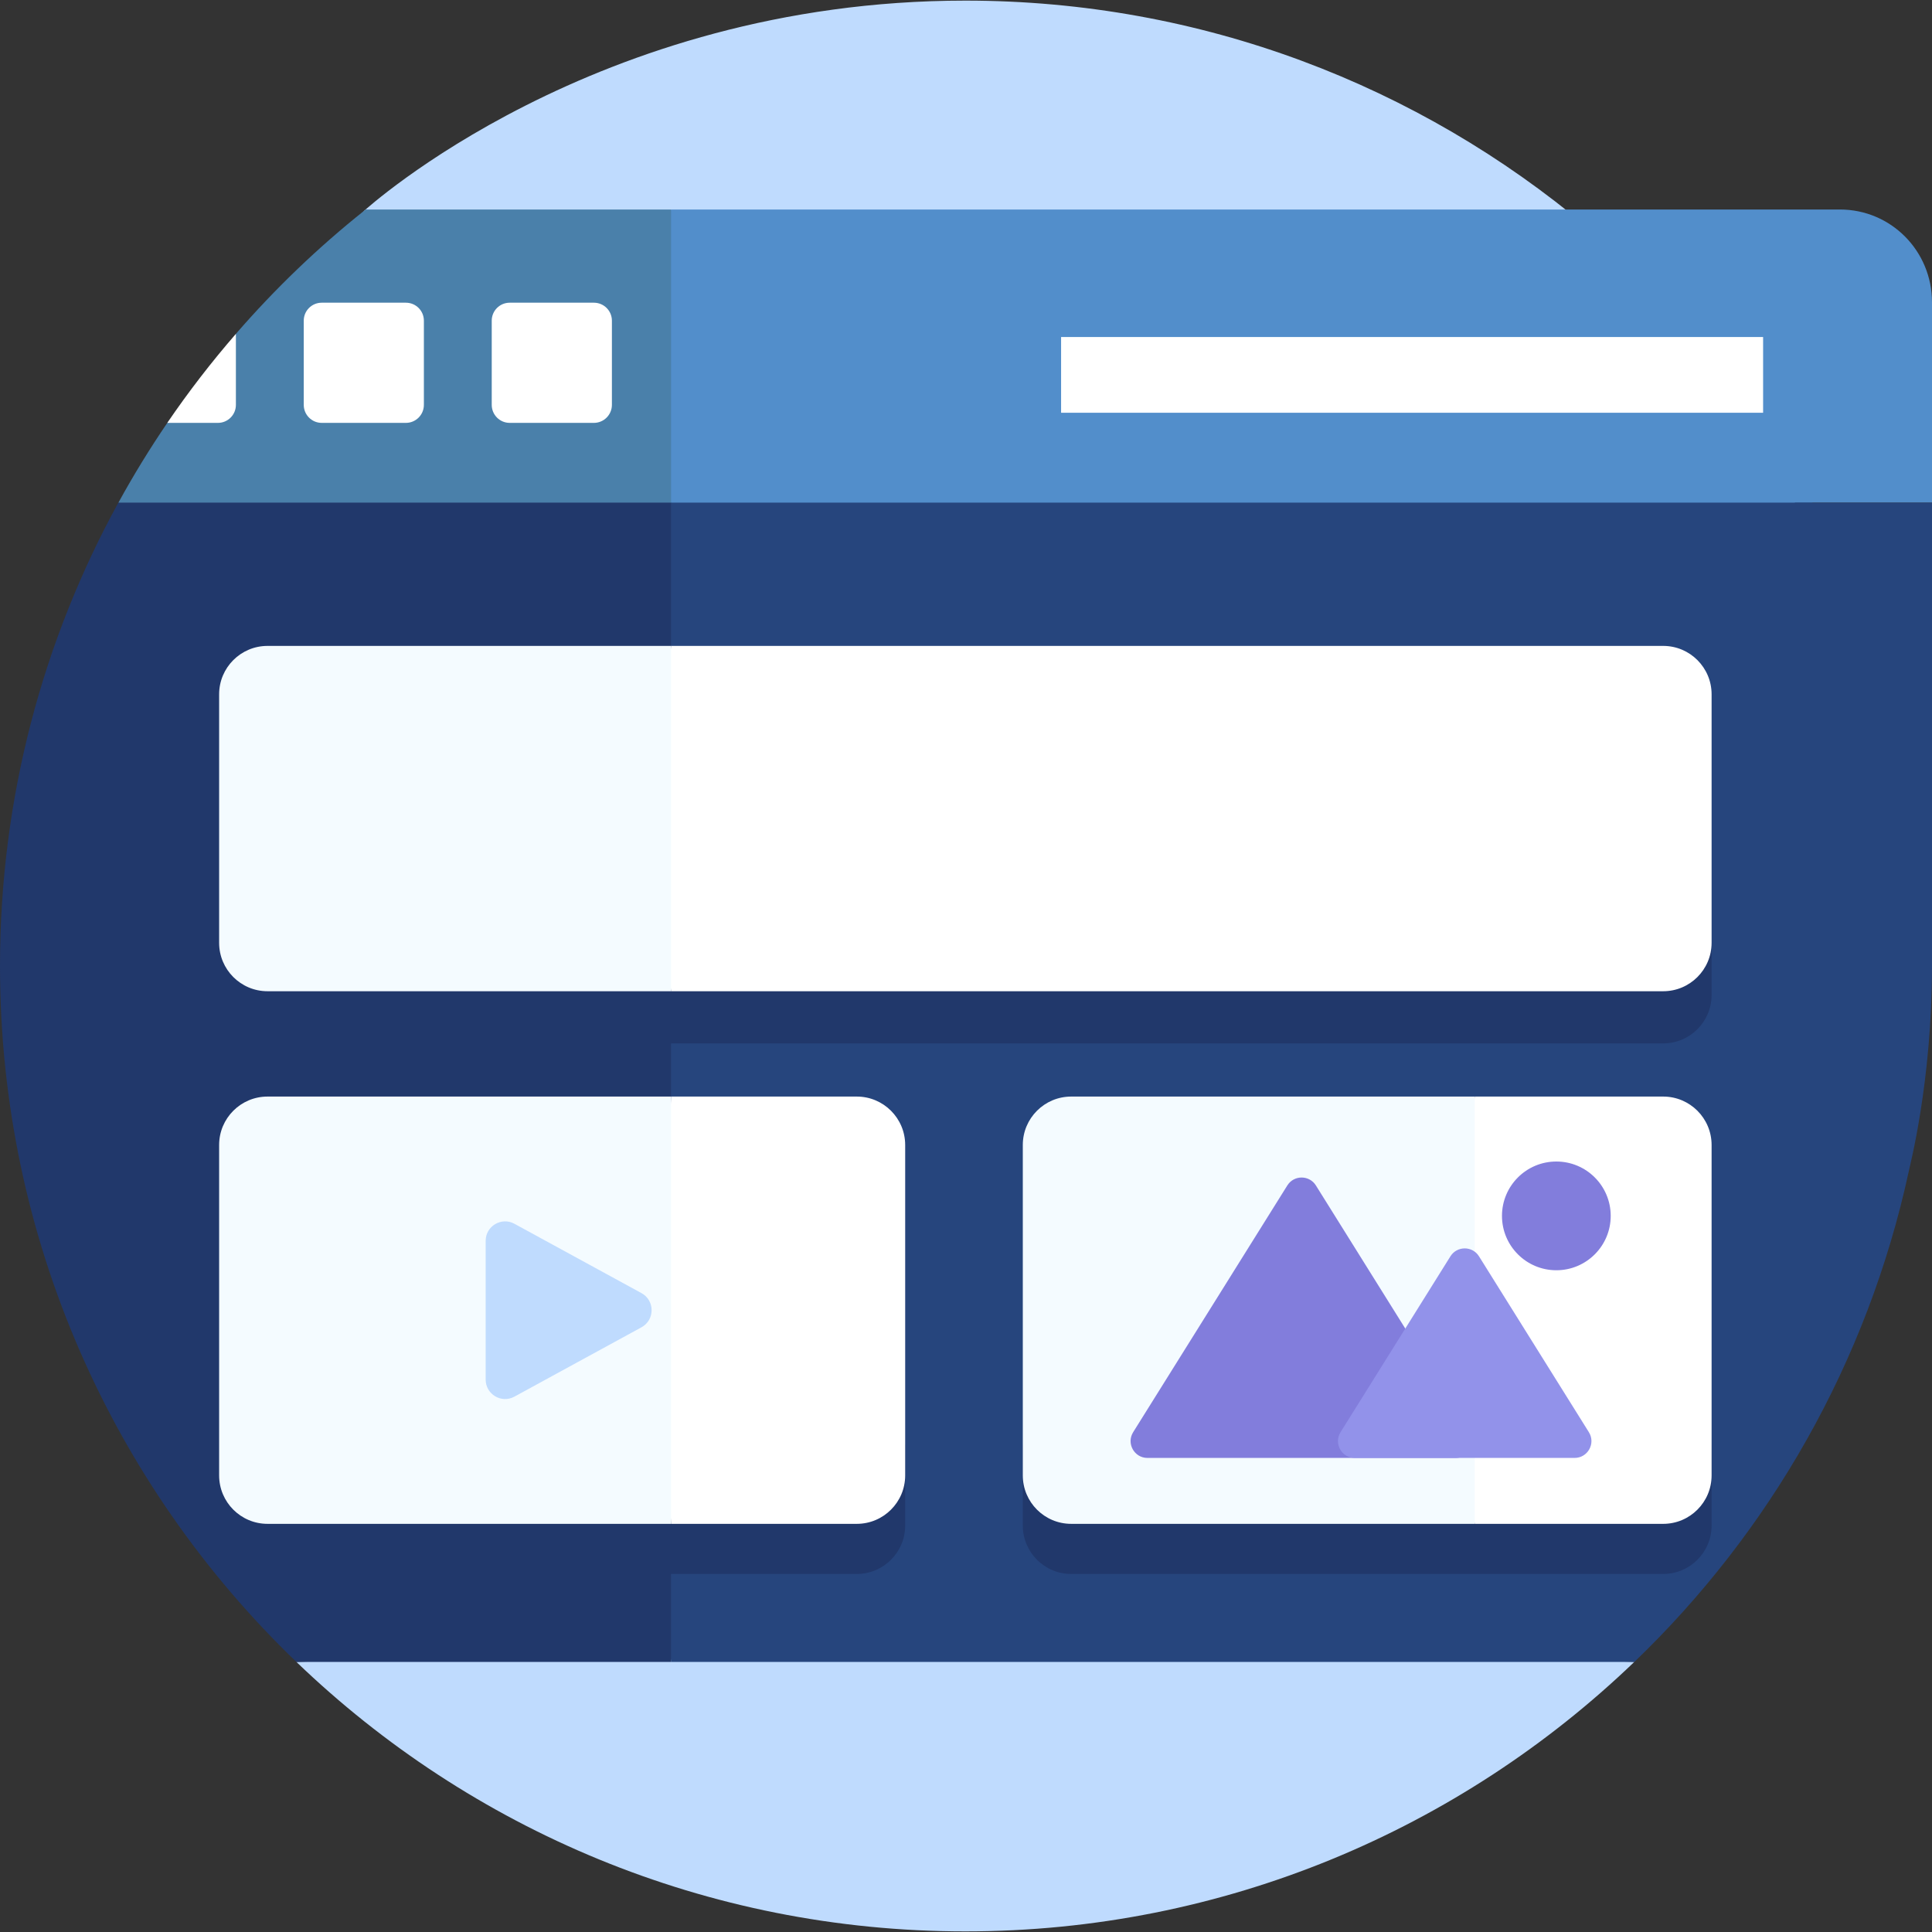 <svg width="50" height="50" viewBox="0 0 50 50" fill="none" xmlns="http://www.w3.org/2000/svg">
    <rect x="0" y="0" width="50" height="50" fill="#333333" stroke="none"/>
    <g clip-path="url(#clip0)">
        <path
            d="M41.078 5.881C36.725 2.222 31.11 0.016 24.984 0.016C15.37 0.016 9.447 5.439 9.431 5.449C9.431 5.449 9.184 5.756 9.138 5.96C8.764 7.621 8.415 9.846 8.415 11.47C8.415 25.268 20.051 36.451 33.849 36.451C36.215 36.451 38.7 35.945 41.078 35.114V5.881Z"
            fill="#BFDBFE" />
        <path
            d="M24.984 42.412L7.67 43.01C12.161 47.328 18.262 49.984 24.984 49.984C31.669 49.984 37.788 47.342 42.297 43.009L24.984 42.412Z"
            fill="#BFDBFE" />
        <path
            d="M17.367 43.01H42.298C45.796 39.649 48.325 35.27 49.399 30.314C49.416 30.207 50 28.014 50 25C50 20.6 48.828 16.466 46.831 12.875L14.62 11.534L17.367 43.01Z"
            fill="#26457D" />
        <path
            d="M50 7.823C50 6.497 48.942 5.422 47.616 5.422H17.367L15.836 9.389L17.367 13.008H50V7.823Z"
            fill="#528ECB" />
        <path
            d="M11.027 11.887L3.064 13.007C1.112 16.567 0 20.654 0 25C0 32.076 2.942 38.464 7.67 43.01H17.367V13.008L11.027 11.887Z"
            fill="#21386B" />
        <path
            d="M9.461 5.422C9.442 5.439 9.431 5.448 9.43 5.449C8.226 6.408 7.113 7.477 6.105 8.64L5.671 10.213L4.33 10.944C3.876 11.61 3.454 12.298 3.065 13.008H17.367V5.422H9.461Z"
            fill="#4A80AA" />
        <path
            d="M4.329 10.944H5.64C5.897 10.944 6.105 10.735 6.105 10.478V8.64C5.47 9.372 4.876 10.141 4.329 10.944Z"
            fill="white" />
        <path
            d="M8.326 10.944H10.505C10.762 10.944 10.97 10.735 10.97 10.478V8.299C10.97 8.042 10.762 7.834 10.505 7.834H8.326C8.069 7.834 7.861 8.042 7.861 8.299V10.478C7.861 10.735 8.069 10.944 8.326 10.944Z"
            fill="white" />
        <path
            d="M13.191 10.944H15.37C15.627 10.944 15.836 10.735 15.836 10.478V8.299C15.836 8.042 15.627 7.834 15.37 7.834H13.191C12.934 7.834 12.726 8.042 12.726 8.299V10.478C12.726 10.735 12.934 10.944 13.191 10.944Z"
            fill="white" />
        <path
            d="M23.426 39.481C23.426 40.173 22.865 40.734 22.173 40.734H6.924C6.232 40.734 5.671 40.173 5.671 39.481V37.392H23.426V39.481Z"
            fill="#21386B" />
        <path
            d="M44.296 39.481C44.296 40.173 43.735 40.734 43.043 40.734H27.723C27.031 40.734 26.47 40.173 26.47 39.481V37.392H44.296V39.481Z"
            fill="#21386B" />
        <path d="M27.461 8.722H45.629V10.682H27.461V8.722Z" fill="white" />
        <path
            d="M22.173 28.379H17.367L17.13 34.523L17.367 39.437H22.173C22.865 39.437 23.426 38.876 23.426 38.184V29.633C23.426 28.94 22.865 28.379 22.173 28.379Z"
            fill="white" />
        <path
            d="M17.367 28.379H6.924C6.232 28.379 5.671 28.94 5.671 29.632V38.183C5.671 38.876 6.232 39.437 6.924 39.437H17.367V28.379Z"
            fill="#F4FBFF" />
        <path
            d="M43.043 28.379H38.166L37.458 34.321L38.166 39.437H43.043C43.735 39.437 44.296 38.876 44.296 38.184V29.633C44.296 28.94 43.735 28.379 43.043 28.379Z"
            fill="white" />
        <path
            d="M44.296 25.75C44.296 26.442 43.735 27.003 43.043 27.003H5.671V24.4H44.296V25.75H44.296Z"
            fill="#21386B" />
        <path
            d="M12.569 35.703V32.113C12.569 31.731 12.978 31.488 13.313 31.671L16.602 33.466C16.951 33.657 16.951 34.159 16.602 34.35L13.313 36.145C12.978 36.328 12.569 36.085 12.569 35.703Z"
            fill="#BFDBFE" />
        <path
            d="M38.166 28.379H27.723C27.031 28.379 26.47 28.94 26.47 29.632V38.183C26.47 38.876 27.031 39.437 27.723 39.437H38.166V28.379Z"
            fill="#F4FBFF" />
        <path
            d="M29.696 37.731C29.354 37.731 29.145 37.355 29.326 37.065L33.316 30.679C33.487 30.406 33.884 30.406 34.055 30.679L38.044 37.065C38.225 37.355 38.017 37.731 37.675 37.731H29.696Z"
            fill="#827DDC" />
        <path
            d="M35.062 37.731C34.72 37.731 34.512 37.355 34.693 37.065L37.537 32.513C37.708 32.24 38.105 32.24 38.276 32.513L41.12 37.065C41.301 37.355 41.092 37.731 40.75 37.731H35.062Z"
            fill="#9292EA" />
        <path
            d="M40.278 32.874C41.055 32.874 41.685 32.244 41.685 31.467C41.685 30.69 41.055 30.06 40.278 30.06C39.501 30.06 38.871 30.69 38.871 31.467C38.871 32.244 39.501 32.874 40.278 32.874Z"
            fill="#827DDC" />
        <path
            d="M43.043 16.716H17.367L16.983 21.337L17.367 25.653H43.043C43.735 25.653 44.296 25.092 44.296 24.4V17.969C44.296 17.277 43.735 16.716 43.043 16.716Z"
            fill="white" />
        <path
            d="M17.367 16.716H6.924C6.232 16.716 5.671 17.277 5.671 17.969V24.4C5.671 25.092 6.232 25.653 6.924 25.653H17.367V16.716Z"
            fill="#F4FBFF" />
        <path d="M46.451 13.008H50V25H46.451V13.008Z" fill="#26457D" />
    </g>
    <defs>
        <clipPath id="clip0">
            <rect width="50" height="50" fill="white" />
        </clipPath>
    </defs>
</svg>